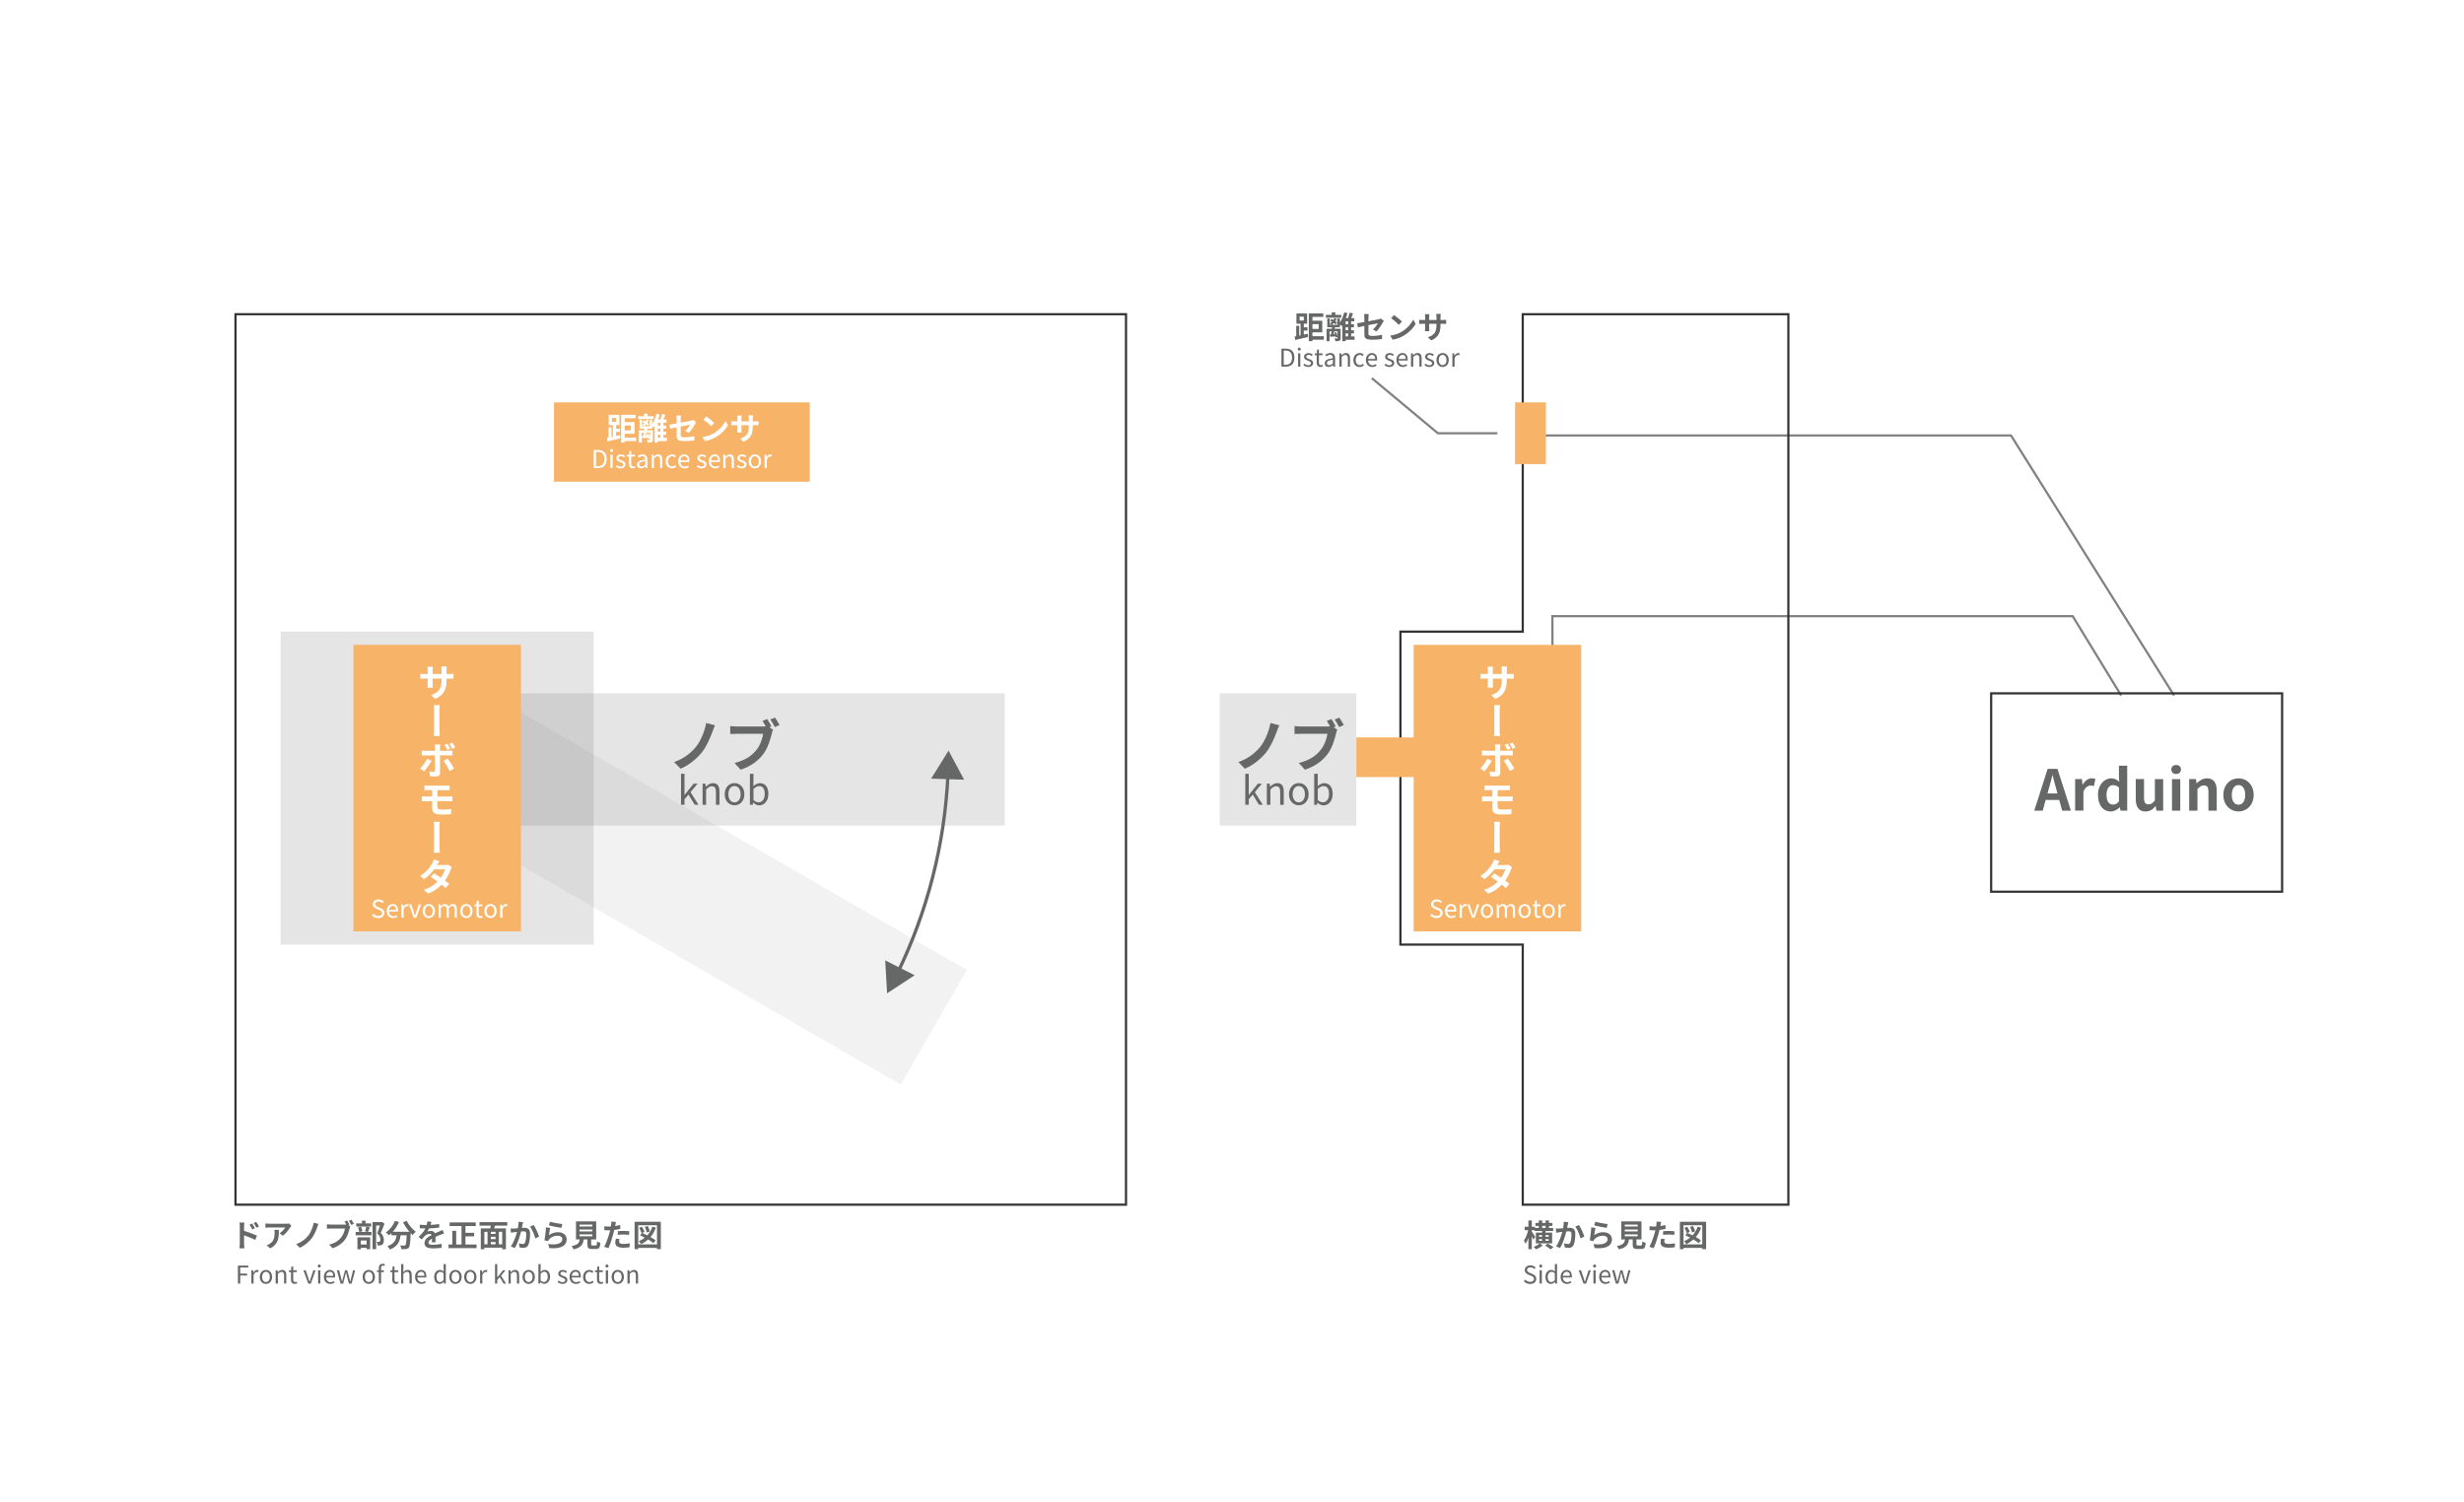 <?xml version="1.0" encoding="UTF-8"?><svg id="_イヤー_2" xmlns="http://www.w3.org/2000/svg" viewBox="0 0 558.93 340.81"><defs><style>.cls-1{fill:#fff;}.cls-2{fill:#666767;}.cls-3{stroke:#7f8080;}.cls-3,.cls-4{stroke-width:.5px;}.cls-3,.cls-4,.cls-5{fill:none;stroke-miterlimit:10;}.cls-4{stroke:#333;}.cls-5{stroke:#666767;stroke-width:.75px;}.cls-6{opacity:.2;}.cls-6,.cls-7{fill:#7f8080;}.cls-8{fill:#f7b469;}.cls-7{opacity:.1;}</style></defs><g id="_イヤー_1-2"><rect class="cls-1" width="558.93" height="340.81"/><polyline class="cls-3" points="348.67 98.78 456.17 98.78 493.17 157.78"/><polyline class="cls-3" points="352.17 147.28 352.14 139.78 470.17 139.78 481.17 157.78"/><polygon class="cls-4" points="345.42 71.28 345.42 143.28 317.67 143.28 317.67 214.28 345.42 214.28 345.42 273.28 405.67 273.28 405.67 71.28 345.42 71.28"/><rect class="cls-6" x="276.67" y="157.28" width="31" height="30"/><rect class="cls-4" x="451.67" y="157.28" width="66" height="45"/><rect class="cls-8" x="307.67" y="167.28" width="38" height="9"/><rect class="cls-8" x="320.67" y="146.28" width="38" height="65"/><rect class="cls-8" x="343.67" y="91.28" width="7" height="14"/><g><path class="cls-2" d="M54.4,278.19c0-.25-.02-.59-.07-.85h1.09c-.03,.25-.06,.55-.06,.85v1.02c.93,.28,2.28,.78,2.93,1.09l-.39,.97c-.73-.38-1.78-.79-2.54-1.04v1.98c0,.2,.04,.69,.07,.97h-1.1c.04-.27,.07-.7,.07-.97v-4.03Zm3.43,.44l-.61,.27c-.2-.44-.36-.72-.62-1.09l.59-.25c.2,.29,.48,.74,.64,1.06Zm.94-.41l-.59,.29c-.22-.44-.39-.7-.65-1.05l.58-.27c.2,.28,.5,.72,.66,1.04Z"/><path class="cls-2" d="M65.83,278.41c-.33,.55-.99,1.43-1.68,1.92l-.73-.58c.56-.34,1.11-.96,1.29-1.3h-3.65c-.29,0-.53,.02-.85,.05v-.97c.27,.04,.56,.07,.85,.07h3.78c.2,0,.58-.02,.71-.06l.55,.52c-.08,.09-.21,.26-.27,.36Zm-4.52,4.77l-.82-.67c.22-.08,.48-.2,.74-.38,.89-.62,1.06-1.36,1.06-2.51,0-.22-.01-.41-.05-.63h1.02c0,1.74-.04,3.17-1.94,4.19Z"/><path class="cls-2" d="M71.95,278.44c-.29,.81-.75,1.86-1.32,2.57-.59,.74-1.58,1.6-2.65,2.03l-.8-.82c1.09-.37,2.04-1.06,2.66-1.82,.67-.81,1.13-2.02,1.32-3.03l1.09,.28c-.13,.25-.22,.56-.31,.78Z"/><path class="cls-2" d="M79.27,277.8l-.26,.1,.45,.29c-.07,.13-.12,.34-.15,.48-.17,.69-.47,1.77-1.06,2.55-.63,.84-1.56,1.53-2.82,1.94l-.76-.84c1.39-.32,2.18-.93,2.75-1.65,.46-.58,.73-1.37,.82-1.98h-3.26c-.32,0-.65,.01-.83,.03v-.99c.2,.03,.6,.06,.83,.06h3.24c.08,0,.2,0,.33-.01-.12-.23-.26-.48-.39-.68l.57-.24c.18,.27,.41,.67,.54,.92Zm1-.17l-.58,.25c-.15-.29-.37-.69-.56-.95l.58-.23c.18,.25,.43,.68,.56,.92Z"/><path class="cls-2" d="M83.88,278.43c-.15,.39-.29,.76-.41,1.04h.81v.76h-3.6v-.76h.8c-.02-.28-.13-.71-.25-1.04l.68-.14c.15,.32,.26,.74,.29,1.02l-.66,.15h1.83l-.57-.15c.11-.29,.23-.74,.29-1.06l.79,.17Zm.32-.19h-3.38v-.72h1.28v-.62h.81v.62h1.29v.72Zm-3.12,2.44h2.89v2.69h-.81v-.32h-1.31v.35h-.77v-2.72Zm.77,.72v.92h1.31v-.92h-1.31Zm5.36-3.8c-.25,.67-.55,1.48-.83,2.07,.59,.63,.7,1.18,.7,1.64,0,.51-.11,.85-.38,1.04-.13,.09-.3,.15-.48,.17-.16,.02-.36,.02-.56,.01,0-.22-.07-.58-.2-.81,.15,0,.29,.01,.39,0,.1,0,.19-.02,.26-.06,.13-.08,.17-.24,.17-.48,0-.38-.15-.88-.71-1.43,.2-.5,.43-1.21,.6-1.74h-.85v5.36h-.81v-6.14h1.97l.13-.03,.61,.38Z"/><path class="cls-2" d="M92.23,276.93c.44,.89,1.32,1.91,2.08,2.49-.22,.17-.55,.51-.71,.75-.15-.13-.29-.29-.45-.45v.05c-.08,2.12-.16,2.94-.41,3.24-.18,.22-.36,.29-.64,.33-.24,.03-.64,.03-1.06,.02-.01-.25-.13-.6-.27-.84,.39,.03,.75,.04,.92,.04,.13,0,.2-.01,.28-.1,.14-.15,.22-.77,.28-2.23h-1.38c-.17,1.34-.63,2.54-2.44,3.22-.11-.24-.35-.58-.55-.77,1.58-.51,1.95-1.43,2.09-2.45h-1.18v-.49c-.18,.19-.37,.36-.56,.5-.15-.19-.51-.52-.71-.67,.88-.59,1.65-1.55,2.07-2.62l.9,.26c-.34,.81-.83,1.58-1.39,2.21h3.78c-.55-.64-1.08-1.42-1.46-2.15l.82-.33Z"/><path class="cls-2" d="M97.65,277.87c.67-.04,1.37-.1,1.98-.2v.81c-.67,.1-1.53,.15-2.29,.18-.12,.26-.26,.51-.4,.71,.18-.08,.56-.14,.79-.14,.43,0,.78,.18,.93,.54,.36-.17,.66-.29,.95-.41,.27-.12,.52-.23,.78-.36l.35,.81c-.22,.06-.6,.2-.83,.29-.31,.13-.71,.28-1.14,.48,0,.39,.02,.91,.03,1.23h-.84c.02-.21,.03-.55,.04-.85-.53,.3-.81,.57-.81,.92,0,.38,.33,.49,1.02,.49,.6,0,1.37-.08,1.99-.2l-.03,.9c-.46,.06-1.32,.12-1.98,.12-1.1,0-1.91-.27-1.91-1.17s.84-1.46,1.64-1.87c-.1-.17-.29-.24-.49-.24-.39,0-.83,.22-1.09,.48-.21,.21-.41,.46-.65,.77l-.75-.56c.74-.68,1.23-1.3,1.55-1.93h-.09c-.29,0-.8-.01-1.18-.04v-.82c.36,.06,.88,.08,1.23,.08h.34c.08-.28,.13-.55,.14-.81l.92,.08c-.04,.17-.08,.41-.17,.7Z"/><path class="cls-2" d="M108.11,282.31v.82h-6.37v-.82h.86v-3.11h.88v3.11h1.21v-4.19h-2.7v-.81h5.93v.81h-2.34v1.54h1.97v.81h-1.97v1.84h2.53Z"/><path class="cls-2" d="M112.29,278.03c-.06,.22-.13,.43-.19,.63h2.66v4.73h-.85v-.36h-4.04v.36h-.81v-4.73h2.16c.04-.2,.08-.42,.11-.63h-2.56v-.78h6.3v.78h-2.79Zm-2.42,4.24h.72v-2.84h-.72v2.84Zm2.54-2.84h-1.07v.48h1.07v-.48Zm0,1.13h-1.07v.53h1.07v-.53Zm-1.07,1.7h1.07v-.52h-1.07v.52Zm2.58-2.84h-.76v2.84h.76v-2.84Z"/><path class="cls-2" d="M118.53,277.83c-.05,.21-.1,.47-.15,.72,.23-.01,.44-.03,.59-.03,.74,0,1.27,.33,1.27,1.34,0,.83-.1,1.96-.4,2.57-.23,.49-.62,.64-1.15,.64-.27,0-.6-.05-.84-.1l-.15-.92c.27,.08,.67,.15,.86,.15,.23,0,.41-.07,.53-.3,.19-.4,.28-1.25,.28-1.94,0-.56-.24-.64-.68-.64-.11,0-.29,.01-.48,.03-.27,1.06-.78,2.72-1.43,3.75l-.91-.36c.68-.92,1.16-2.33,1.41-3.29-.25,.03-.47,.06-.6,.07-.2,.04-.57,.08-.78,.12l-.08-.95c.25,.02,.49,0,.75,0,.22,0,.55-.03,.9-.06,.1-.53,.15-1.04,.15-1.48l1.04,.1c-.04,.18-.09,.41-.13,.58Zm3.77,2.68l-.89,.41c-.18-.78-.68-2.04-1.18-2.66l.83-.36c.43,.6,1.02,1.94,1.23,2.61Z"/><path class="cls-2" d="M124.53,280.19c.64-.46,1.33-.67,2.07-.67,1.23,0,1.94,.76,1.94,1.6,0,1.28-1.01,2.26-3.92,2.01l-.27-.92c2.1,.29,3.21-.22,3.21-1.11,0-.46-.43-.79-1.04-.79-.79,0-1.5,.29-1.95,.83-.13,.15-.2,.27-.26,.41l-.8-.2c.14-.69,.3-2.06,.35-2.93l.94,.13c-.09,.39-.22,1.24-.27,1.64Zm3.03-2.5l-.21,.85c-.71-.09-2.27-.42-2.82-.56l.22-.84c.67,.21,2.19,.48,2.8,.55Z"/><path class="cls-2" d="M135.12,282.54c.24,0,.28-.12,.32-.93,.17,.13,.55,.27,.76,.33-.09,1.11-.31,1.39-1,1.39h-.92c-.83,0-1.03-.25-1.03-1.04v-1.12h-.85c-.15,1.11-.56,1.85-2.29,2.24-.08-.22-.3-.57-.46-.74,1.44-.27,1.74-.74,1.86-1.5h-.85v-4.11h4.58v4.11h-1.14v1.11c0,.22,.04,.25,.31,.25h.73Zm-3.67-4.31h2.93v-.43h-2.93v.43Zm0,1.11h2.93v-.43h-2.93v.43Zm0,1.11h2.93v-.43h-2.93v.43Z"/><path class="cls-2" d="M139.59,277.85c-.01,.08-.04,.17-.06,.27,.39-.06,.78-.13,1.17-.22v.88c-.42,.1-.9,.17-1.37,.23-.06,.3-.13,.61-.21,.9-.25,.98-.72,2.41-1.11,3.24l-.97-.33c.42-.7,.95-2.17,1.21-3.15,.05-.19,.1-.38,.15-.59-.16,0-.31,.01-.46,.01-.34,0-.6-.01-.85-.03l-.02-.88c.36,.04,.59,.06,.88,.06,.2,0,.41,0,.63-.02,.03-.15,.05-.29,.06-.4,.03-.26,.04-.55,.02-.71l1.07,.08c-.06,.19-.12,.5-.15,.66Zm.84,3.8c0,.31,.21,.54,.96,.54,.47,0,.95-.06,1.46-.15l-.04,.9c-.39,.05-.87,.1-1.43,.1-1.18,0-1.81-.41-1.81-1.11,0-.32,.07-.66,.13-.94l.83,.08c-.06,.2-.1,.43-.1,.58Zm1.06-2.42c.4,0,.82,.02,1.23,.06l-.02,.84c-.35-.04-.78-.08-1.2-.08-.48,0-.91,.02-1.35,.07v-.82c.39-.04,.9-.07,1.34-.07Z"/><path class="cls-2" d="M149.9,277.15v6.22h-.87v-.29h-4.25v.29h-.83v-6.22h5.95Zm-.87,5.13v-4.34h-4.25v4.34h4.25Zm-.25-3.79c-.3,.82-.71,1.53-1.22,2.12,.46,.26,.88,.53,1.16,.76l-.5,.65c-.29-.26-.71-.55-1.21-.85-.47,.43-.99,.78-1.58,1.06-.1-.17-.36-.52-.53-.67,.5-.21,.97-.48,1.37-.8-.36-.2-.74-.37-1.08-.52l.43-.53-.08,.04c-.08-.32-.32-.82-.55-1.2l.62-.27c.25,.36,.49,.85,.59,1.17l-.53,.24c.36,.15,.77,.34,1.17,.54,.5-.54,.88-1.19,1.14-1.95l.79,.2Zm-2.07,1.1c-.06-.34-.24-.85-.44-1.26l.65-.22c.22,.38,.42,.89,.48,1.22l-.69,.26Z"/></g><g><path class="cls-2" d="M352.06,282.06h-3.67v-2.45h1.41v-.37h-1.69v-.18h-.64v.33c.19,.25,.68,.99,.78,1.18l-.42,.64c-.08-.21-.22-.51-.36-.8v2.98h-.77v-2.58c-.18,.52-.4,1.01-.64,1.34-.08-.22-.25-.55-.38-.74,.41-.55,.78-1.52,.97-2.35h-.8v-.77h.85v-1.44h.77v1.44h.71v.27h.87v-.47h-.74v-.66h.74v-.57h.78v.57h.76v-.57h.78v.57h.78v.66h-.78v.47h.95v.69h-1.74v.37h1.5v2.45Zm-2.1,.46c-.39,.33-1.02,.69-1.51,.89-.13-.16-.38-.4-.55-.54,.48-.19,1.07-.54,1.38-.81l.68,.46Zm-.85-1.96h.69v-.38h-.69v.38Zm.69,.92v-.39h-.69v.39h.69Zm.03-2.93h.76v-.47h-.76v.47Zm1.25,3.55c.41,.22,1.01,.57,1.31,.81l-.63,.5c-.27-.24-.84-.61-1.27-.86l.59-.44Zm.23-1.92h-.74v.38h.74v-.38Zm0,.91h-.74v.39h.74v-.39Z"/><path class="cls-2" d="M355.63,277.83c-.05,.21-.1,.47-.15,.72,.23-.01,.44-.03,.59-.03,.74,0,1.27,.33,1.27,1.34,0,.83-.1,1.96-.4,2.57-.23,.49-.62,.64-1.15,.64-.27,0-.6-.05-.84-.1l-.15-.92c.27,.08,.67,.15,.86,.15,.23,0,.41-.07,.53-.3,.19-.4,.28-1.25,.28-1.94,0-.56-.24-.64-.68-.64-.11,0-.29,.01-.48,.03-.27,1.06-.78,2.72-1.43,3.75l-.91-.36c.68-.92,1.16-2.33,1.41-3.29-.25,.03-.47,.06-.6,.07-.2,.04-.57,.08-.78,.12l-.08-.95c.25,.02,.49,0,.75,0,.22,0,.55-.03,.9-.06,.1-.53,.15-1.04,.15-1.48l1.04,.1c-.04,.18-.09,.41-.13,.58Zm3.77,2.68l-.89,.41c-.18-.78-.68-2.04-1.18-2.66l.83-.36c.43,.6,1.02,1.94,1.23,2.61Z"/><path class="cls-2" d="M361.64,280.19c.64-.46,1.33-.67,2.07-.67,1.23,0,1.94,.76,1.94,1.6,0,1.28-1.01,2.26-3.92,2.01l-.27-.92c2.1,.29,3.21-.22,3.21-1.11,0-.46-.43-.79-1.04-.79-.79,0-1.5,.29-1.95,.83-.13,.15-.2,.27-.26,.41l-.8-.2c.14-.69,.3-2.06,.35-2.93l.94,.13c-.09,.39-.22,1.24-.27,1.64Zm3.03-2.5l-.21,.85c-.71-.09-2.27-.42-2.82-.56l.22-.84c.67,.21,2.19,.48,2.8,.55Z"/><path class="cls-2" d="M372.23,282.54c.24,0,.28-.12,.32-.93,.17,.13,.55,.27,.76,.33-.09,1.11-.31,1.39-1,1.39h-.92c-.83,0-1.03-.25-1.03-1.04v-1.12h-.85c-.15,1.11-.56,1.85-2.29,2.24-.08-.22-.3-.57-.46-.74,1.44-.27,1.74-.74,1.86-1.5h-.85v-4.11h4.58v4.11h-1.14v1.11c0,.22,.04,.25,.31,.25h.73Zm-3.67-4.31h2.93v-.43h-2.93v.43Zm0,1.11h2.93v-.43h-2.93v.43Zm0,1.11h2.93v-.43h-2.93v.43Z"/><path class="cls-2" d="M376.69,277.85c-.01,.08-.04,.17-.06,.27,.39-.06,.78-.13,1.17-.22v.88c-.42,.1-.9,.17-1.37,.23-.06,.3-.13,.61-.21,.9-.25,.98-.72,2.41-1.11,3.24l-.97-.33c.42-.7,.95-2.17,1.21-3.15,.05-.19,.1-.38,.15-.59-.16,0-.31,.01-.46,.01-.34,0-.6-.01-.85-.03l-.02-.88c.36,.04,.59,.06,.88,.06,.2,0,.41,0,.63-.02,.03-.15,.05-.29,.06-.4,.03-.26,.04-.55,.02-.71l1.07,.08c-.06,.19-.12,.5-.15,.66Zm.84,3.8c0,.31,.21,.54,.96,.54,.47,0,.95-.06,1.46-.15l-.04,.9c-.39,.05-.87,.1-1.43,.1-1.18,0-1.81-.41-1.81-1.11,0-.32,.07-.66,.13-.94l.83,.08c-.06,.2-.1,.43-.1,.58Zm1.06-2.42c.4,0,.82,.02,1.23,.06l-.02,.84c-.35-.04-.78-.08-1.2-.08-.48,0-.91,.02-1.35,.07v-.82c.39-.04,.9-.07,1.34-.07Z"/><path class="cls-2" d="M387.01,277.15v6.22h-.87v-.29h-4.25v.29h-.83v-6.22h5.95Zm-.87,5.13v-4.34h-4.25v4.34h4.25Zm-.25-3.79c-.3,.82-.71,1.53-1.22,2.12,.46,.26,.88,.53,1.16,.76l-.5,.65c-.29-.26-.71-.55-1.21-.85-.47,.43-.99,.78-1.58,1.06-.1-.17-.36-.52-.53-.67,.5-.21,.97-.48,1.37-.8-.36-.2-.74-.37-1.08-.52l.43-.53-.08,.04c-.08-.32-.32-.82-.55-1.2l.62-.27c.25,.36,.49,.85,.59,1.17l-.53,.24c.36,.15,.77,.34,1.17,.54,.5-.54,.88-1.19,1.14-1.95l.79,.2Zm-2.07,1.1c-.06-.34-.24-.85-.44-1.26l.65-.22c.22,.38,.42,.89,.48,1.22l-.69,.26Z"/></g><rect class="cls-4" x="53.42" y="71.28" width="202" height="202"/><rect class="cls-6" x="63.67" y="143.28" width="71" height="71"/><rect class="cls-8" x="125.67" y="91.28" width="58" height="18"/><g><path class="cls-1" d="M140.65,98.7l.07,.73c-1,.25-2.09,.5-2.9,.69l-.15-.79c.11-.02,.23-.04,.36-.07v-2.34h.68v2.21l.31-.07v-2.63h-.94v-2.32h2.43v2.32h-.76v.82h.85v.73h-.85v.92l.9-.2Zm-1.85-2.99h.95v-.89h-.95v.89Zm5.5,4.35h-2.59v.32h-.82v-6.28h3.28v.78h-2.46v.87h2.23v2.64h-2.23v.88h2.59v.78Zm-2.59-3.54v1.1h1.41v-1.1h-1.41Z"/><path class="cls-1" d="M148.25,95.08h-3.49v-.66h1.33v-.57h.81v.57h1.35v.66Zm3.05,4.99h-2.06v.33h-.75v-3.62c-.04,.07-.09,.13-.13,.2-.09-.09-.25-.24-.41-.36v.62h-1.13l-.06,.34h1.35v2.12c0,.32-.06,.48-.28,.59-.2,.1-.5,.11-.9,.11-.03-.19-.13-.45-.21-.62,.25,.01,.51,0,.59,0,.08,0,.11-.02,.11-.09v-.26l-.43,.13c0-.07-.02-.15-.04-.25-.43,.04-.85,.07-1.23,.09l-.06-.54h.26c.05-.22,.08-.46,.13-.69h-.46v2.23h-.67v-2.82h1.21c.01-.12,.03-.23,.04-.34h-1.09v-1.98h.57v1.42h.43c-.11-.09-.29-.22-.4-.3,.17-.12,.33-.26,.47-.41-.14-.09-.29-.17-.42-.25l.32-.36c.13,.07,.27,.15,.41,.23,.08-.13,.16-.27,.22-.41l.53,.13c-.08,.2-.19,.38-.31,.56,.15,.11,.29,.21,.39,.3l-.34,.41c-.09-.09-.22-.2-.37-.31-.13,.15-.28,.29-.43,.41h1.19v-1.42h.6v.93c.42-.62,.76-1.49,.98-2.33l.74,.17c-.1,.38-.23,.76-.38,1.13h.5c.14-.38,.28-.86,.36-1.23l.78,.17c-.13,.36-.27,.74-.41,1.06h.69v.74h-.71v.65h.64v.7h-.64v.67h.64v.7h-.64v.69h.78v.76Zm-4.66-1.9c-.04,.23-.09,.46-.14,.65h.3c-.04-.13-.08-.25-.12-.35l.43-.11c.12,.28,.24,.63,.29,.9v-1.09h-.77Zm3.17-2.28h-.58v.65h.58v-.65Zm0,1.35h-.58v.67h.58v-.67Zm-.58,2.07h.58v-.69h-.58v.69Z"/><path class="cls-1" d="M153.49,96.94c-.62,.13-1.18,.24-1.47,.31l-.17-.92c.33-.04,.95-.15,1.64-.27v-1c0-.23-.02-.59-.06-.81h1.04c-.03,.22-.06,.57-.06,.81v.83c1.02-.2,2-.39,2.32-.47,.2-.04,.36-.09,.5-.16l.67,.52c-.06,.1-.17,.26-.23,.38-.31,.58-.95,1.54-1.45,2.04l-.77-.46c.46-.41,.92-1.05,1.12-1.42-.22,.05-1.16,.23-2.16,.43v1.86c0,.43,.13,.59,.9,.59s1.51-.1,2.21-.24l-.03,.95c-.58,.08-1.42,.15-2.17,.15-1.6,0-1.83-.39-1.83-1.21v-1.91Z"/><path class="cls-1" d="M162.02,98.21c1.2-.71,2.11-1.78,2.55-2.72l.55,.99c-.53,.95-1.46,1.91-2.59,2.59-.71,.43-1.61,.82-2.6,.99l-.59-.92c1.09-.15,2-.51,2.68-.92Zm0-2.26l-.71,.73c-.36-.39-1.24-1.16-1.75-1.51l.66-.7c.49,.33,1.4,1.06,1.81,1.49Z"/><path class="cls-1" d="M168.65,100.22l-.75-.71c1.35-.47,1.95-1.07,1.95-2.79v-.27h-1.66v.95c0,.31,.02,.59,.03,.74h-.98c.02-.14,.04-.42,.04-.74v-.95h-.6c-.35,0-.6,.01-.76,.03v-.95c.12,.02,.41,.06,.76,.06h.6v-.69c0-.2-.02-.42-.04-.63h.99c-.02,.13-.04,.36-.04,.63v.69h1.66v-.74c0-.28-.02-.51-.04-.65h1c-.02,.14-.05,.37-.05,.65v.74h.52c.37,0,.58-.01,.77-.05v.93c-.15-.01-.4-.02-.77-.02h-.52v.23c0,1.74-.42,2.79-2.11,3.54Z"/></g><rect class="cls-6" x="80.92" y="157.28" width="147" height="30"/><g><path class="cls-2" d="M161.62,165.97c-.54,1.47-1.37,3.4-2.4,4.69-1.09,1.36-2.88,2.92-4.85,3.71l-1.46-1.5c2-.68,3.72-1.94,4.86-3.33,1.23-1.48,2.07-3.7,2.42-5.52l2,.51c-.23,.46-.41,1.02-.56,1.43Z"/><path class="cls-2" d="M175,164.8l-.47,.19,.82,.54c-.13,.24-.22,.61-.28,.88-.31,1.25-.86,3.24-1.93,4.65-1.15,1.54-2.85,2.8-5.14,3.54l-1.39-1.53c2.53-.59,3.98-1.7,5.01-3,.84-1.06,1.33-2.51,1.5-3.61h-5.95c-.59,0-1.19,.03-1.52,.05v-1.8c.37,.05,1.1,.1,1.52,.1h5.92c.15,0,.37,0,.6-.03-.22-.42-.47-.87-.72-1.24l1.05-.43c.33,.49,.75,1.23,.98,1.69Zm1.83-.32l-1.06,.46c-.28-.52-.68-1.25-1.02-1.73l1.06-.42c.32,.46,.78,1.24,1.02,1.69Z"/></g><rect class="cls-7" x="85.89" y="184.29" width="134.97" height="30" transform="translate(120.19 -49.99) rotate(30)"/><g><path class="cls-2" d="M464.5,174.42h2.22l3.04,9.47h-1.98l-.67-2.43h-3.07l-.67,2.43h-1.92l3.03-9.47Zm-.04,5.57h2.25l-.28-1.04c-.29-.98-.55-2.07-.82-3.09h-.06c-.24,1.04-.52,2.11-.81,3.09l-.28,1.04Z"/><path class="cls-2" d="M470.73,176.73h1.53l.14,1.27h.04c.52-.93,1.29-1.45,2.03-1.45,.4,0,.63,.06,.84,.15l-.32,1.62c-.26-.08-.46-.12-.75-.12-.56,0-1.24,.37-1.64,1.41v4.27h-1.88v-7.16Z"/><path class="cls-2" d="M475.9,180.32c0-2.33,1.46-3.76,3-3.76,.81,0,1.3,.31,1.82,.78l-.06-1.12v-2.52h1.87v10.2h-1.52l-.14-.74h-.05c-.52,.51-1.24,.92-1.98,.92-1.78,0-2.93-1.41-2.93-3.76Zm4.76,1.47v-3.15c-.44-.4-.9-.54-1.34-.54-.81,0-1.48,.77-1.48,2.2s.54,2.22,1.48,2.22c.5,0,.92-.21,1.34-.74Z"/><path class="cls-2" d="M484.47,181.21v-4.48h1.88v4.23c0,1.1,.31,1.5,1,1.5,.59,0,.97-.25,1.46-.89v-4.83h1.88v7.16h-1.54l-.14-1.02h-.05c-.61,.73-1.3,1.2-2.28,1.2-1.55,0-2.21-1.07-2.21-2.86Z"/><path class="cls-2" d="M492.54,174.55c0-.61,.45-1.02,1.1-1.02s1.09,.41,1.09,1.02-.45,1.04-1.09,1.04-1.1-.41-1.1-1.04Zm.15,2.19h1.88v7.16h-1.88v-7.16Z"/><path class="cls-2" d="M496.59,176.73h1.53l.14,.95h.04c.63-.61,1.36-1.12,2.33-1.12,1.55,0,2.21,1.07,2.21,2.88v4.46h-1.88v-4.23c0-1.11-.31-1.5-1.01-1.5-.59,0-.96,.28-1.48,.81v4.92h-1.88v-7.16Z"/><path class="cls-2" d="M504.34,180.32c0-2.38,1.65-3.76,3.44-3.76s3.44,1.38,3.44,3.76-1.65,3.76-3.44,3.76-3.44-1.38-3.44-3.76Zm4.96,0c0-1.34-.55-2.23-1.52-2.23s-1.52,.88-1.52,2.23,.55,2.22,1.52,2.22,1.52-.87,1.52-2.22Z"/></g><polyline class="cls-3" points="311.17 85.78 326.17 98.28 339.67 98.28"/><g><path class="cls-5" d="M215.04,175.66c-.74,16.03-4.74,31.21-11.36,44.89"/><polygon class="cls-2" points="211.22 176.63 215.17 170.28 218.7 176.87 211.22 176.63"/><polygon class="cls-2" points="200.8 217.86 201.23 225.33 207.48 221.23 200.8 217.86"/></g><rect class="cls-8" x="80.17" y="146.28" width="38" height="65"/><g><path class="cls-1" d="M98.7,158.54l-.92-.86c1.66-.57,2.38-1.32,2.38-3.42v-.33h-2.03v1.17c0,.38,.03,.73,.04,.9h-1.2c.02-.17,.04-.51,.04-.9v-1.17h-.72c-.43,0-.74,.02-.94,.04v-1.15c.15,.03,.5,.08,.94,.08h.72v-.86c0-.25-.02-.52-.05-.78h1.22c-.02,.16-.05,.44-.05,.78v.86h2.03v-.91c0-.34-.03-.63-.05-.79h1.23c-.02,.17-.05,.45-.05,.79v.91h.63c.46,0,.71-.02,.94-.06v1.12c-.19-.02-.49-.03-.93-.03h-.64v.29c0,2.13-.51,3.41-2.58,4.33Z"/><path class="cls-1" d="M98.48,161.17c0-.3,0-.82-.07-1.21h1.36c-.08,.39-.08,.9-.08,1.21v4.25c0,.26,0,1,.07,1.54h-1.36c.07-.55,.07-1.2,.07-1.54,0-.59,0-3.5,0-4.25Z"/><path class="cls-1" d="M96.22,174.96l-.93-.63c.56-.55,1.25-1.49,1.61-2.21l.98,.47c-.41,.75-1.19,1.87-1.66,2.38Zm3.59-5.33v.68h1.98c.25,0,.62-.02,.85-.05v1.13c-.26-.03-.6-.04-.84-.04h-1.99v3.99c0,.49-.29,.8-.9,.8-.46,0-.95-.03-1.39-.08l-.1-1.06c.36,.07,.73,.1,.94,.1,.23,0,.3-.08,.31-.3,0-.33,0-3.03,0-3.44h-2.17c-.25,0-.59,0-.83,.03v-1.14c.25,.04,.56,.06,.83,.06h2.17v-.68c0-.22-.04-.6-.06-.75h1.26c-.03,.12-.07,.54-.07,.75Zm3.2,4.7l-1.01,.56c-.37-.73-.98-1.78-1.39-2.3l.93-.51c.43,.55,1.12,1.63,1.46,2.25Zm-.86-4.49l-.69,.29c-.19-.35-.41-.81-.64-1.14l.67-.28c.22,.32,.5,.81,.66,1.13Zm1.12-.26l-.68,.29c-.18-.36-.42-.8-.66-1.13l.68-.28c.22,.33,.52,.82,.66,1.12Z"/><path class="cls-1" d="M97.1,178.22h4.12c.29,0,.57,0,.77-.03v1.08c-.22-.02-.46-.03-.77-.03h-2.01v1.46h2.58c.19,0,.61-.02,.83-.04v1.1c-.23-.02-.62-.03-.8-.03h-2.61v1.29c0,.47,.28,.63,.98,.63,.77,0,1.52-.04,2.2-.12l-.08,1.17c-.56,.04-1.53,.06-2.33,.06-1.56,0-1.95-.54-1.95-1.39v-1.63h-1.4c-.24,0-.67,.03-.93,.04v-1.13c.25,.02,.67,.04,.93,.04h1.4v-1.46h-.93c-.31,0-.58,0-.84,.03v-1.08c.26,.02,.53,.03,.84,.03Z"/><path class="cls-1" d="M98.48,187.64c0-.3,0-.82-.07-1.21h1.36c-.08,.39-.08,.9-.08,1.21v4.25c0,.26,0,1,.07,1.54h-1.36c.07-.55,.07-1.2,.07-1.54,0-.59,0-3.5,0-4.25Z"/><path class="cls-1" d="M99.14,196.24h1.74c.26,0,.56-.04,.74-.09l.87,.53c-.09,.17-.2,.41-.28,.62-.23,.69-.66,1.61-1.27,2.47,.37,.26,.71,.51,.95,.71l-.81,.97c-.24-.22-.56-.48-.91-.77-.75,.79-1.73,1.53-3.05,2.03l-1-.86c1.48-.45,2.43-1.16,3.14-1.86-.56-.41-1.12-.79-1.56-1.08l.76-.77c.45,.25,1,.61,1.54,.97,.43-.63,.8-1.37,.93-1.9h-2.44c-.6,.79-1.39,1.62-2.26,2.22l-.93-.71c1.5-.94,2.28-2.11,2.72-2.85,.13-.21,.32-.61,.4-.89l1.24,.38c-.21,.3-.42,.69-.53,.87Z"/></g><g><path class="cls-2" d="M154.48,175.54h.79v4.77h.03l2.04-2.54h.9l-1.6,1.93,1.81,2.86h-.87l-1.41-2.31-.9,1.05v1.26h-.79v-7.03Z"/><path class="cls-2" d="M159.36,177.77h.66l.07,.69h.03c.46-.45,.95-.81,1.61-.81,1.01,0,1.47,.65,1.47,1.88v3.04h-.8v-2.93c0-.9-.27-1.28-.91-1.28-.49,0-.83,.25-1.32,.73v3.48h-.8v-4.8Z"/><path class="cls-2" d="M164.39,180.17c0-1.6,1.05-2.53,2.23-2.53s2.23,.93,2.23,2.53-1.05,2.51-2.23,2.51-2.23-.92-2.23-2.51Zm3.62,0c0-1.1-.57-1.86-1.4-1.86s-1.39,.75-1.39,1.86,.56,1.84,1.39,1.84,1.4-.73,1.4-1.84Z"/><path class="cls-2" d="M170.86,182.07h-.04l-.07,.5h-.64v-7.03h.8v1.93l-.03,.87c.43-.38,.97-.68,1.5-.68,1.25,0,1.92,.97,1.92,2.44,0,1.65-.98,2.6-2.08,2.6-.44,0-.95-.23-1.36-.61Zm2.61-1.97c0-1.06-.35-1.78-1.26-1.78-.41,0-.83,.23-1.29,.66v2.52c.42,.37,.86,.5,1.18,.5,.79,0,1.38-.72,1.38-1.91Z"/></g><g><path class="cls-2" d="M289.62,165.97c-.54,1.47-1.37,3.4-2.4,4.69-1.09,1.36-2.88,2.92-4.85,3.71l-1.46-1.5c2-.68,3.72-1.94,4.86-3.33,1.23-1.48,2.07-3.7,2.42-5.52l2,.51c-.23,.46-.41,1.02-.56,1.43Z"/><path class="cls-2" d="M303,164.8l-.47,.19,.82,.54c-.13,.24-.22,.61-.28,.88-.31,1.25-.86,3.24-1.93,4.65-1.15,1.54-2.85,2.8-5.14,3.54l-1.39-1.53c2.53-.59,3.98-1.7,5.01-3,.84-1.06,1.33-2.51,1.5-3.61h-5.95c-.59,0-1.19,.03-1.52,.05v-1.8c.37,.05,1.1,.1,1.52,.1h5.92c.15,0,.37,0,.6-.03-.22-.42-.47-.87-.72-1.24l1.05-.43c.33,.49,.75,1.23,.98,1.69Zm1.83-.32l-1.06,.46c-.28-.52-.68-1.25-1.02-1.73l1.06-.42c.32,.46,.78,1.24,1.02,1.69Z"/></g><g><path class="cls-2" d="M282.48,175.54h.79v4.77h.03l2.04-2.54h.9l-1.6,1.93,1.81,2.86h-.87l-1.41-2.31-.9,1.05v1.26h-.79v-7.03Z"/><path class="cls-2" d="M287.36,177.77h.66l.07,.69h.03c.46-.45,.95-.81,1.61-.81,1.01,0,1.47,.65,1.47,1.88v3.04h-.8v-2.93c0-.9-.27-1.28-.91-1.28-.49,0-.83,.25-1.32,.73v3.48h-.8v-4.8Z"/><path class="cls-2" d="M292.39,180.17c0-1.6,1.05-2.53,2.23-2.53s2.23,.93,2.23,2.53-1.05,2.51-2.23,2.51-2.23-.92-2.23-2.51Zm3.62,0c0-1.1-.57-1.86-1.4-1.86s-1.39,.75-1.39,1.86,.56,1.84,1.39,1.84,1.4-.73,1.4-1.84Z"/><path class="cls-2" d="M298.86,182.07h-.04l-.07,.5h-.64v-7.03h.8v1.93l-.03,.87c.43-.38,.97-.68,1.5-.68,1.25,0,1.92,.97,1.92,2.44,0,1.65-.98,2.6-2.08,2.6-.44,0-.95-.23-1.36-.61Zm2.61-1.97c0-1.06-.35-1.78-1.26-1.78-.41,0-.83,.23-1.29,.66v2.52c.42,.37,.86,.5,1.18,.5,.79,0,1.38-.72,1.38-1.91Z"/></g><g><path class="cls-1" d="M134.68,102.09h1.02c1.25,0,1.92,.73,1.92,2.03s-.67,2.05-1.9,2.05h-1.04v-4.08Zm.98,3.66c.96,0,1.43-.6,1.43-1.63s-.47-1.6-1.43-1.6h-.46v3.23h.46Z"/><path class="cls-1" d="M138.38,102.19c0-.19,.14-.33,.34-.33s.34,.13,.34,.33c0,.21-.14,.34-.34,.34s-.34-.13-.34-.34Zm.08,.96h.5v3.02h-.5v-3.02Z"/><path class="cls-1" d="M139.65,105.83l.25-.33c.26,.21,.53,.36,.89,.36,.4,0,.59-.21,.59-.47,0-.31-.36-.44-.69-.57-.42-.16-.88-.36-.88-.87,0-.48,.39-.86,1.04-.86,.37,0,.7,.16,.93,.34l-.24,.33c-.21-.16-.42-.27-.68-.27-.38,0-.56,.2-.56,.43,0,.29,.31,.39,.65,.52,.44,.17,.92,.34,.92,.92,0,.49-.39,.89-1.1,.89-.43,0-.84-.18-1.13-.42Z"/><path class="cls-1" d="M142.68,105.24v-1.67h-.45v-.38l.47-.03,.06-.85h.42v.85h.82v.41h-.82v1.68c0,.37,.12,.58,.47,.58,.11,0,.25-.04,.34-.08l.1,.38c-.17,.06-.37,.11-.55,.11-.64,0-.86-.41-.86-1.01Z"/><path class="cls-1" d="M144.5,105.39c0-.66,.57-.98,1.85-1.13,0-.39-.13-.76-.62-.76-.35,0-.67,.16-.91,.32l-.2-.35c.28-.18,.71-.39,1.19-.39,.73,0,1.04,.49,1.04,1.24v1.86h-.42l-.04-.36h-.02c-.29,.24-.63,.43-1,.43-.51,0-.88-.31-.88-.86Zm1.85,.05v-.84c-1.02,.12-1.36,.37-1.36,.76,0,.34,.23,.48,.53,.48s.53-.14,.83-.4Z"/><path class="cls-1" d="M147.83,103.16h.42l.04,.43h.02c.29-.28,.6-.51,1.01-.51,.63,0,.92,.41,.92,1.18v1.91h-.5v-1.84c0-.57-.17-.81-.57-.81-.31,0-.52,.16-.83,.46v2.19h-.51v-3.02Z"/><path class="cls-1" d="M151,104.67c0-1.01,.68-1.59,1.46-1.59,.39,0,.67,.17,.88,.36l-.26,.33c-.18-.16-.36-.27-.6-.27-.55,0-.95,.47-.95,1.17s.38,1.16,.93,1.16c.28,0,.52-.13,.71-.3l.22,.34c-.27,.24-.62,.38-.98,.38-.8,0-1.42-.58-1.42-1.58Z"/><path class="cls-1" d="M153.83,104.67c0-.98,.66-1.59,1.36-1.59,.77,0,1.2,.56,1.2,1.42,0,.11-.01,.22-.02,.29h-2.03c.03,.64,.43,1.06,1,1.06,.29,0,.53-.09,.76-.24l.18,.33c-.27,.17-.59,.31-1,.31-.8,0-1.44-.58-1.44-1.58Zm2.12-.25c0-.61-.28-.93-.75-.93-.43,0-.81,.34-.87,.93h1.62Z"/><path class="cls-1" d="M158.04,105.83l.25-.33c.26,.21,.53,.36,.89,.36,.4,0,.59-.21,.59-.47,0-.31-.36-.44-.69-.57-.42-.16-.88-.36-.88-.87,0-.48,.39-.86,1.04-.86,.37,0,.7,.16,.93,.34l-.24,.33c-.21-.16-.42-.27-.68-.27-.38,0-.56,.2-.56,.43,0,.29,.31,.39,.65,.52,.44,.17,.92,.34,.92,.92,0,.49-.39,.89-1.1,.89-.43,0-.84-.18-1.13-.42Z"/><path class="cls-1" d="M160.76,104.67c0-.98,.66-1.59,1.36-1.59,.77,0,1.2,.56,1.2,1.42,0,.11-.01,.22-.02,.29h-2.03c.03,.64,.43,1.06,1,1.06,.29,0,.53-.09,.76-.24l.18,.33c-.27,.17-.59,.31-1,.31-.8,0-1.44-.58-1.44-1.58Zm2.12-.25c0-.61-.28-.93-.75-.93-.43,0-.81,.34-.87,.93h1.62Z"/><path class="cls-1" d="M164.07,103.16h.42l.04,.43h.02c.29-.28,.6-.51,1.01-.51,.63,0,.92,.41,.92,1.18v1.91h-.5v-1.84c0-.57-.17-.81-.57-.81-.31,0-.52,.16-.83,.46v2.19h-.51v-3.02Z"/><path class="cls-1" d="M167.12,105.83l.25-.33c.26,.21,.53,.36,.89,.36,.4,0,.59-.21,.59-.47,0-.31-.36-.44-.69-.57-.42-.16-.88-.36-.88-.87,0-.48,.39-.86,1.04-.86,.37,0,.7,.16,.93,.34l-.24,.33c-.21-.16-.42-.27-.68-.27-.38,0-.56,.2-.56,.43,0,.29,.31,.39,.65,.52,.44,.17,.92,.34,.92,.92,0,.49-.39,.89-1.1,.89-.43,0-.84-.18-1.13-.42Z"/><path class="cls-1" d="M169.84,104.67c0-1.01,.66-1.59,1.4-1.59s1.4,.58,1.4,1.59-.66,1.58-1.4,1.58-1.4-.58-1.4-1.58Zm2.28,0c0-.69-.36-1.17-.88-1.17s-.87,.47-.87,1.17,.35,1.16,.87,1.16,.88-.46,.88-1.16Z"/><path class="cls-1" d="M173.44,103.16h.42l.04,.55h.02c.21-.38,.52-.63,.86-.63,.13,0,.23,.02,.32,.07l-.09,.44c-.1-.04-.17-.05-.29-.05-.25,0-.56,.18-.76,.69v1.94h-.51v-3.02Z"/></g><g><path class="cls-1" d="M84.39,207.64l.31-.35c.29,.3,.7,.5,1.12,.5,.53,0,.86-.27,.86-.67s-.29-.55-.68-.72l-.59-.25c-.38-.16-.83-.45-.83-1.04,0-.63,.54-1.08,1.28-1.08,.48,0,.91,.21,1.2,.51l-.27,.33c-.25-.23-.55-.38-.93-.38-.46,0-.76,.23-.76,.6,0,.39,.36,.54,.67,.68l.58,.25c.47,.21,.84,.48,.84,1.09,0,.64-.53,1.16-1.38,1.16-.58,0-1.07-.23-1.43-.61Z"/><path class="cls-1" d="M87.73,206.67c0-.98,.66-1.59,1.36-1.59,.77,0,1.2,.56,1.2,1.42,0,.11-.01,.22-.02,.29h-2.03c.03,.64,.43,1.06,1,1.06,.29,0,.53-.09,.76-.24l.18,.33c-.27,.17-.59,.31-1,.31-.8,0-1.44-.58-1.44-1.58Zm2.12-.25c0-.61-.28-.93-.75-.93-.43,0-.81,.34-.87,.93h1.62Z"/><path class="cls-1" d="M91.04,205.16h.42l.04,.55h.02c.21-.38,.52-.63,.86-.63,.13,0,.23,.02,.32,.07l-.09,.44c-.1-.04-.17-.05-.29-.05-.25,0-.56,.18-.76,.69v1.94h-.51v-3.02Z"/><path class="cls-1" d="M92.76,205.16h.53l.57,1.72c.09,.29,.19,.61,.28,.89h.02c.09-.28,.19-.59,.28-.89l.57-1.72h.5l-1.07,3.02h-.59l-1.09-3.02Z"/><path class="cls-1" d="M95.87,206.67c0-1.01,.66-1.59,1.4-1.59s1.4,.58,1.4,1.59-.66,1.58-1.4,1.58-1.4-.58-1.4-1.58Zm2.28,0c0-.69-.36-1.17-.88-1.17s-.87,.47-.87,1.17,.35,1.16,.87,1.16,.88-.46,.88-1.16Z"/><path class="cls-1" d="M99.47,205.16h.42l.04,.44h.02c.26-.29,.58-.52,.94-.52,.46,0,.71,.22,.83,.58,.31-.34,.63-.58,.99-.58,.62,0,.92,.41,.92,1.18v1.91h-.5v-1.84c0-.57-.18-.81-.56-.81-.23,0-.48,.15-.76,.46v2.19h-.5v-1.84c0-.57-.18-.81-.56-.81-.23,0-.48,.15-.76,.46v2.19h-.5v-3.02Z"/><path class="cls-1" d="M104.39,206.67c0-1.01,.66-1.59,1.4-1.59s1.4,.58,1.4,1.59-.66,1.58-1.4,1.58-1.4-.58-1.4-1.58Zm2.28,0c0-.69-.36-1.17-.88-1.17s-.87,.47-.87,1.17,.35,1.16,.87,1.16,.88-.46,.88-1.16Z"/><path class="cls-1" d="M108.08,207.24v-1.67h-.45v-.38l.47-.03,.06-.85h.42v.85h.82v.41h-.82v1.68c0,.37,.12,.58,.47,.58,.11,0,.25-.04,.34-.08l.1,.38c-.17,.06-.37,.11-.55,.11-.64,0-.86-.41-.86-1.01Z"/><path class="cls-1" d="M109.86,206.67c0-1.01,.66-1.59,1.4-1.59s1.4,.58,1.4,1.59-.66,1.58-1.4,1.58-1.4-.58-1.4-1.58Zm2.28,0c0-.69-.36-1.17-.88-1.17s-.87,.47-.87,1.17,.35,1.16,.87,1.16,.88-.46,.88-1.16Z"/><path class="cls-1" d="M113.45,205.16h.42l.04,.55h.02c.21-.38,.52-.63,.86-.63,.13,0,.23,.02,.32,.07l-.09,.44c-.1-.04-.17-.05-.29-.05-.25,0-.56,.18-.76,.69v1.94h-.51v-3.02Z"/></g><g><path class="cls-2" d="M53.97,287.09h2.35v.44h-1.83v1.38h1.56v.43h-1.56v1.83h-.52v-4.08Z"/><path class="cls-2" d="M57,288.16h.42l.04,.55h.02c.21-.38,.52-.63,.86-.63,.13,0,.23,.02,.32,.07l-.09,.44c-.1-.04-.17-.05-.29-.05-.25,0-.56,.18-.76,.69v1.94h-.5v-3.02Z"/><path class="cls-2" d="M58.93,289.67c0-1.01,.66-1.59,1.4-1.59s1.4,.58,1.4,1.59-.66,1.58-1.4,1.58-1.4-.58-1.4-1.58Zm2.28,0c0-.69-.36-1.17-.88-1.17s-.87,.47-.87,1.17,.35,1.16,.87,1.16,.88-.46,.88-1.16Z"/><path class="cls-2" d="M62.53,288.16h.42l.04,.43h.02c.29-.28,.6-.51,1.01-.51,.63,0,.92,.41,.92,1.18v1.91h-.5v-1.84c0-.57-.17-.81-.57-.81-.31,0-.52,.16-.83,.46v2.19h-.51v-3.02Z"/><path class="cls-2" d="M66.01,290.24v-1.67h-.45v-.38l.47-.03,.06-.85h.42v.85h.82v.41h-.82v1.68c0,.37,.12,.58,.47,.58,.11,0,.24-.04,.34-.08l.1,.38c-.17,.06-.37,.11-.56,.11-.64,0-.86-.41-.86-1.01Z"/><path class="cls-2" d="M68.83,288.16h.53l.57,1.72c.09,.29,.19,.61,.28,.89h.02c.09-.28,.19-.59,.28-.89l.57-1.72h.5l-1.07,3.02h-.59l-1.09-3.02Z"/><path class="cls-2" d="M72.08,287.19c0-.19,.14-.33,.34-.33s.34,.13,.34,.33c0,.21-.14,.34-.34,.34s-.34-.13-.34-.34Zm.08,.96h.51v3.02h-.51v-3.02Z"/><path class="cls-2" d="M73.46,289.67c0-.98,.66-1.59,1.36-1.59,.77,0,1.2,.56,1.2,1.42,0,.11-.01,.22-.02,.29h-2.03c.03,.64,.43,1.06,1,1.06,.29,0,.53-.09,.76-.24l.18,.33c-.27,.17-.59,.31-1,.31-.8,0-1.44-.58-1.44-1.58Zm2.12-.25c0-.61-.28-.93-.75-.93-.43,0-.81,.34-.87,.93h1.62Z"/><path class="cls-2" d="M76.41,288.16h.52l.45,1.74c.06,.29,.12,.56,.18,.84h.03c.07-.28,.13-.56,.21-.84l.47-1.74h.49l.47,1.74c.07,.29,.14,.56,.21,.84h.02c.07-.28,.12-.56,.19-.84l.44-1.74h.48l-.81,3.02h-.61l-.44-1.63c-.08-.28-.13-.56-.21-.87h-.03c-.07,.31-.13,.59-.21,.88l-.42,1.62h-.59l-.84-3.02Z"/><path class="cls-2" d="M82.25,289.67c0-1.01,.66-1.59,1.4-1.59s1.4,.58,1.4,1.59-.66,1.58-1.4,1.58-1.4-.58-1.4-1.58Zm2.28,0c0-.69-.36-1.17-.88-1.17s-.87,.47-.87,1.17,.35,1.16,.87,1.16,.88-.46,.88-1.16Z"/><path class="cls-2" d="M85.93,288.57h-.41v-.38l.41-.03v-.48c0-.61,.28-.99,.88-.99,.18,0,.37,.04,.51,.1l-.11,.38c-.11-.05-.23-.08-.34-.08-.29,0-.43,.21-.43,.59v.48h.64v.41h-.64v2.6h-.51v-2.6Z"/><path class="cls-2" d="M88.99,290.24v-1.67h-.45v-.38l.47-.03,.06-.85h.42v.85h.82v.41h-.82v1.68c0,.37,.12,.58,.47,.58,.11,0,.24-.04,.34-.08l.1,.38c-.17,.06-.37,.11-.56,.11-.64,0-.86-.41-.86-1.01Z"/><path class="cls-2" d="M91,286.75h.5v1.21l-.02,.62c.28-.28,.59-.51,1-.51,.63,0,.92,.41,.92,1.18v1.91h-.51v-1.84c0-.57-.17-.81-.57-.81-.31,0-.52,.16-.83,.46v2.19h-.5v-4.42Z"/><path class="cls-2" d="M94.15,289.67c0-.98,.66-1.59,1.36-1.59,.77,0,1.2,.56,1.2,1.42,0,.11-.01,.22-.02,.29h-2.03c.03,.64,.43,1.06,1,1.06,.29,0,.53-.09,.75-.24l.18,.33c-.27,.17-.59,.31-1,.31-.8,0-1.44-.58-1.44-1.58Zm2.12-.25c0-.61-.28-.93-.75-.93-.43,0-.8,.34-.87,.93h1.62Z"/><path class="cls-2" d="M98.49,289.67c0-.98,.62-1.59,1.31-1.59,.36,0,.58,.13,.85,.36l-.02-.52v-1.16h.5v4.42h-.41l-.04-.36h-.02c-.24,.23-.56,.43-.92,.43-.75,0-1.24-.57-1.24-1.58Zm2.13,.74v-1.58c-.26-.23-.49-.32-.74-.32-.49,0-.87,.47-.87,1.16,0,.73,.3,1.16,.83,1.16,.28,0,.52-.14,.78-.42Z"/><path class="cls-2" d="M101.92,289.67c0-1.01,.66-1.59,1.4-1.59s1.4,.58,1.4,1.59-.66,1.58-1.4,1.58-1.4-.58-1.4-1.58Zm2.28,0c0-.69-.36-1.17-.88-1.17s-.87,.47-.87,1.17,.35,1.16,.87,1.16,.88-.46,.88-1.16Z"/><path class="cls-2" d="M105.29,289.67c0-1.01,.66-1.59,1.4-1.59s1.4,.58,1.4,1.59-.66,1.58-1.4,1.58-1.4-.58-1.4-1.58Zm2.28,0c0-.69-.36-1.17-.88-1.17s-.87,.47-.87,1.17,.35,1.16,.87,1.16,.88-.46,.88-1.16Z"/><path class="cls-2" d="M108.89,288.16h.42l.04,.55h.02c.21-.38,.52-.63,.86-.63,.13,0,.23,.02,.32,.07l-.09,.44c-.1-.04-.17-.05-.29-.05-.25,0-.56,.18-.76,.69v1.94h-.51v-3.02Z"/><path class="cls-2" d="M112.29,286.75h.5v3h.02l1.28-1.59h.57l-1.01,1.22,1.14,1.8h-.55l-.88-1.46-.57,.66v.79h-.5v-4.42Z"/><path class="cls-2" d="M115.36,288.16h.42l.04,.43h.02c.29-.28,.6-.51,1.01-.51,.63,0,.92,.41,.92,1.18v1.91h-.51v-1.84c0-.57-.17-.81-.57-.81-.31,0-.52,.16-.83,.46v2.19h-.5v-3.02Z"/><path class="cls-2" d="M118.53,289.67c0-1.01,.66-1.59,1.4-1.59s1.4,.58,1.4,1.59-.66,1.58-1.4,1.58-1.4-.58-1.4-1.58Zm2.28,0c0-.69-.36-1.17-.88-1.17s-.87,.47-.87,1.17,.35,1.16,.87,1.16,.88-.46,.88-1.16Z"/><path class="cls-2" d="M122.6,290.86h-.02l-.04,.31h-.41v-4.42h.51v1.21l-.02,.54c.27-.24,.61-.43,.94-.43,.78,0,1.21,.61,1.21,1.53,0,1.04-.62,1.63-1.31,1.63-.28,0-.59-.14-.86-.38Zm1.64-1.24c0-.67-.22-1.12-.79-1.12-.26,0-.52,.14-.81,.42v1.58c.27,.23,.54,.32,.74,.32,.5,0,.87-.45,.87-1.2Z"/><path class="cls-2" d="M126.48,290.83l.25-.33c.26,.21,.53,.36,.89,.36,.4,0,.59-.21,.59-.47,0-.31-.36-.44-.69-.57-.42-.16-.88-.36-.88-.87,0-.48,.39-.86,1.04-.86,.37,0,.7,.16,.93,.34l-.24,.33c-.21-.16-.42-.27-.68-.27-.38,0-.56,.2-.56,.43,0,.29,.31,.39,.65,.52,.44,.17,.92,.34,.92,.92,0,.49-.39,.89-1.1,.89-.43,0-.84-.18-1.13-.42Z"/><path class="cls-2" d="M129.19,289.67c0-.98,.66-1.59,1.36-1.59,.77,0,1.2,.56,1.2,1.42,0,.11-.01,.22-.02,.29h-2.03c.03,.64,.43,1.06,1,1.06,.29,0,.53-.09,.76-.24l.18,.33c-.27,.17-.59,.31-1,.31-.8,0-1.44-.58-1.44-1.58Zm2.12-.25c0-.61-.28-.93-.75-.93-.43,0-.81,.34-.87,.93h1.62Z"/><path class="cls-2" d="M132.27,289.67c0-1.01,.68-1.59,1.46-1.59,.39,0,.67,.17,.88,.36l-.26,.33c-.18-.16-.36-.27-.6-.27-.55,0-.95,.47-.95,1.17s.38,1.16,.93,1.16c.28,0,.52-.13,.71-.3l.22,.34c-.27,.24-.62,.38-.98,.38-.8,0-1.42-.58-1.42-1.58Z"/><path class="cls-2" d="M135.42,290.24v-1.67h-.45v-.38l.47-.03,.06-.85h.42v.85h.82v.41h-.82v1.68c0,.37,.12,.58,.47,.58,.11,0,.25-.04,.34-.08l.1,.38c-.17,.06-.37,.11-.55,.11-.64,0-.86-.41-.86-1.01Z"/><path class="cls-2" d="M137.34,287.19c0-.19,.14-.33,.34-.33s.34,.13,.34,.33c0,.21-.14,.34-.34,.34s-.34-.13-.34-.34Zm.08,.96h.51v3.02h-.51v-3.02Z"/><path class="cls-2" d="M138.73,289.67c0-1.01,.66-1.59,1.4-1.59s1.4,.58,1.4,1.59-.66,1.58-1.4,1.58-1.4-.58-1.4-1.58Zm2.28,0c0-.69-.36-1.17-.88-1.17s-.87,.47-.87,1.17,.35,1.16,.87,1.16,.88-.46,.88-1.16Z"/><path class="cls-2" d="M142.33,288.16h.42l.04,.43h.02c.29-.28,.6-.51,1.01-.51,.63,0,.92,.41,.92,1.18v1.91h-.5v-1.84c0-.57-.17-.81-.57-.81-.31,0-.52,.16-.83,.46v2.19h-.51v-3.02Z"/></g><g><path class="cls-2" d="M345.68,290.64l.31-.35c.29,.3,.7,.5,1.12,.5,.53,0,.86-.27,.86-.67s-.29-.55-.68-.72l-.59-.25c-.38-.16-.83-.45-.83-1.04,0-.63,.54-1.08,1.28-1.08,.48,0,.91,.21,1.2,.51l-.27,.33c-.25-.23-.55-.38-.93-.38-.46,0-.76,.23-.76,.6,0,.39,.36,.54,.67,.68l.58,.25c.47,.21,.84,.48,.84,1.09,0,.64-.53,1.16-1.38,1.16-.58,0-1.07-.23-1.43-.61Z"/><path class="cls-2" d="M349.16,287.19c0-.19,.14-.33,.34-.33s.34,.13,.34,.33c0,.21-.14,.34-.34,.34s-.34-.13-.34-.34Zm.08,.96h.51v3.02h-.51v-3.02Z"/><path class="cls-2" d="M350.56,289.67c0-.98,.62-1.59,1.31-1.59,.36,0,.58,.13,.85,.36l-.02-.52v-1.16h.5v4.42h-.41l-.04-.36h-.02c-.24,.23-.56,.43-.92,.43-.75,0-1.24-.57-1.24-1.58Zm2.13,.74v-1.58c-.26-.23-.49-.32-.74-.32-.49,0-.87,.47-.87,1.16,0,.73,.3,1.16,.83,1.16,.28,0,.52-.14,.78-.42Z"/><path class="cls-2" d="M354,289.67c0-.98,.66-1.59,1.36-1.59,.77,0,1.2,.56,1.2,1.42,0,.11-.01,.22-.02,.29h-2.03c.03,.64,.43,1.06,1,1.06,.29,0,.53-.09,.76-.24l.18,.33c-.27,.17-.59,.31-1,.31-.8,0-1.44-.58-1.44-1.58Zm2.12-.25c0-.61-.28-.93-.75-.93-.43,0-.81,.34-.87,.93h1.62Z"/><path class="cls-2" d="M358.11,288.16h.53l.57,1.72c.09,.29,.19,.61,.28,.89h.02c.09-.28,.19-.59,.28-.89l.57-1.72h.5l-1.07,3.02h-.59l-1.09-3.02Z"/><path class="cls-2" d="M361.37,287.19c0-.19,.14-.33,.34-.33s.34,.13,.34,.33c0,.21-.14,.34-.34,.34s-.34-.13-.34-.34Zm.08,.96h.5v3.02h-.5v-3.02Z"/><path class="cls-2" d="M362.75,289.67c0-.98,.66-1.59,1.36-1.59,.77,0,1.2,.56,1.2,1.42,0,.11-.01,.22-.02,.29h-2.03c.03,.64,.43,1.06,1,1.06,.29,0,.53-.09,.75-.24l.18,.33c-.27,.17-.59,.31-1,.31-.8,0-1.44-.58-1.44-1.58Zm2.12-.25c0-.61-.28-.93-.75-.93-.43,0-.8,.34-.87,.93h1.62Z"/><path class="cls-2" d="M365.7,288.16h.52l.45,1.74c.06,.29,.12,.56,.18,.84h.03c.07-.28,.13-.56,.21-.84l.47-1.74h.49l.47,1.74c.07,.29,.14,.56,.21,.84h.02c.07-.28,.12-.56,.19-.84l.44-1.74h.48l-.81,3.02h-.61l-.44-1.63c-.08-.28-.13-.56-.21-.87h-.03c-.07,.31-.13,.59-.21,.88l-.42,1.62h-.59l-.84-3.02Z"/></g><g><path class="cls-1" d="M339.2,158.54l-.92-.86c1.66-.57,2.38-1.32,2.38-3.42v-.33h-2.03v1.17c0,.38,.03,.73,.04,.9h-1.2c.02-.17,.04-.51,.04-.9v-1.17h-.72c-.43,0-.74,.02-.94,.04v-1.15c.15,.03,.5,.08,.94,.08h.72v-.86c0-.25-.02-.52-.05-.78h1.22c-.02,.16-.05,.44-.05,.78v.86h2.03v-.91c0-.34-.03-.63-.05-.79h1.23c-.02,.17-.05,.45-.05,.79v.91h.63c.46,0,.71-.02,.94-.06v1.12c-.19-.02-.49-.03-.93-.03h-.64v.29c0,2.13-.51,3.41-2.58,4.33Z"/><path class="cls-1" d="M338.98,161.17c0-.3,0-.82-.07-1.21h1.36c-.08,.39-.08,.9-.08,1.21v4.25c0,.26,0,1,.07,1.54h-1.36c.07-.55,.07-1.2,.07-1.54,0-.59,0-3.5,0-4.25Z"/><path class="cls-1" d="M336.72,174.96l-.93-.63c.56-.55,1.25-1.49,1.61-2.21l.98,.47c-.41,.75-1.19,1.87-1.66,2.38Zm3.59-5.33v.68h1.98c.25,0,.62-.02,.85-.05v1.13c-.26-.03-.6-.04-.84-.04h-1.99v3.99c0,.49-.29,.8-.9,.8-.46,0-.95-.03-1.39-.08l-.1-1.06c.36,.07,.73,.1,.94,.1,.23,0,.3-.08,.31-.3,0-.33,0-3.03,0-3.44h-2.17c-.25,0-.59,0-.83,.03v-1.14c.25,.04,.56,.06,.83,.06h2.17v-.68c0-.22-.04-.6-.06-.75h1.26c-.03,.12-.07,.54-.07,.75Zm3.2,4.7l-1.01,.56c-.37-.73-.98-1.78-1.39-2.3l.93-.51c.43,.55,1.12,1.63,1.46,2.25Zm-.86-4.49l-.69,.29c-.19-.35-.41-.81-.64-1.14l.67-.28c.22,.32,.5,.81,.66,1.13Zm1.12-.26l-.68,.29c-.18-.36-.42-.8-.66-1.13l.68-.28c.22,.33,.52,.82,.66,1.12Z"/><path class="cls-1" d="M337.6,178.22h4.12c.29,0,.57,0,.77-.03v1.08c-.22-.02-.46-.03-.77-.03h-2.01v1.46h2.58c.19,0,.61-.02,.83-.04v1.1c-.23-.02-.62-.03-.8-.03h-2.61v1.29c0,.47,.28,.63,.98,.63,.77,0,1.52-.04,2.2-.12l-.08,1.17c-.56,.04-1.53,.06-2.33,.06-1.56,0-1.95-.54-1.95-1.39v-1.63h-1.4c-.24,0-.67,.03-.93,.04v-1.13c.25,.02,.67,.04,.93,.04h1.4v-1.46h-.93c-.31,0-.58,0-.84,.03v-1.08c.26,.02,.53,.03,.84,.03Z"/><path class="cls-1" d="M338.98,187.64c0-.3,0-.82-.07-1.21h1.36c-.08,.39-.08,.9-.08,1.21v4.25c0,.26,0,1,.07,1.54h-1.36c.07-.55,.07-1.2,.07-1.54,0-.59,0-3.5,0-4.25Z"/><path class="cls-1" d="M339.64,196.24h1.74c.26,0,.56-.04,.74-.09l.87,.53c-.09,.17-.2,.41-.28,.62-.23,.69-.66,1.61-1.27,2.47,.37,.26,.71,.51,.95,.71l-.81,.97c-.24-.22-.56-.48-.91-.77-.75,.79-1.73,1.53-3.05,2.03l-1-.86c1.48-.45,2.43-1.16,3.14-1.86-.56-.41-1.12-.79-1.56-1.08l.76-.77c.45,.25,1,.61,1.54,.97,.43-.63,.8-1.37,.93-1.9h-2.44c-.6,.79-1.39,1.62-2.26,2.22l-.93-.71c1.5-.94,2.28-2.11,2.72-2.85,.13-.21,.32-.61,.4-.89l1.24,.38c-.21,.3-.42,.69-.53,.87Z"/></g><g><path class="cls-1" d="M324.44,207.64l.31-.35c.29,.3,.7,.5,1.12,.5,.53,0,.86-.27,.86-.67s-.29-.55-.68-.72l-.59-.25c-.38-.16-.83-.45-.83-1.04,0-.63,.54-1.08,1.28-1.08,.48,0,.91,.21,1.2,.51l-.27,.33c-.25-.23-.55-.38-.93-.38-.46,0-.76,.23-.76,.6,0,.39,.36,.54,.67,.68l.58,.25c.47,.21,.84,.48,.84,1.09,0,.64-.53,1.16-1.38,1.16-.58,0-1.07-.23-1.43-.61Z"/><path class="cls-1" d="M327.78,206.67c0-.98,.66-1.59,1.36-1.59,.77,0,1.2,.56,1.2,1.42,0,.11-.01,.22-.02,.29h-2.03c.03,.64,.43,1.06,1,1.06,.29,0,.53-.09,.76-.24l.18,.33c-.27,.17-.59,.31-1,.31-.8,0-1.44-.58-1.44-1.58Zm2.12-.25c0-.61-.28-.93-.75-.93-.43,0-.81,.34-.87,.93h1.62Z"/><path class="cls-1" d="M331.09,205.16h.42l.04,.55h.02c.21-.38,.52-.63,.86-.63,.13,0,.23,.02,.32,.07l-.09,.44c-.1-.04-.17-.05-.29-.05-.25,0-.56,.18-.76,.69v1.94h-.51v-3.02Z"/><path class="cls-1" d="M332.81,205.16h.53l.57,1.72c.09,.29,.19,.61,.28,.89h.02c.09-.28,.19-.59,.28-.89l.57-1.72h.5l-1.07,3.02h-.59l-1.09-3.02Z"/><path class="cls-1" d="M335.91,206.67c0-1.01,.66-1.59,1.4-1.59s1.4,.58,1.4,1.59-.66,1.58-1.4,1.58-1.4-.58-1.4-1.58Zm2.28,0c0-.69-.36-1.17-.88-1.17s-.87,.47-.87,1.17,.35,1.16,.87,1.16,.88-.46,.88-1.16Z"/><path class="cls-1" d="M339.51,205.16h.42l.04,.44h.02c.26-.29,.58-.52,.94-.52,.46,0,.71,.22,.83,.58,.31-.34,.63-.58,.99-.58,.62,0,.92,.41,.92,1.18v1.91h-.5v-1.84c0-.57-.18-.81-.56-.81-.23,0-.48,.15-.76,.46v2.19h-.5v-1.84c0-.57-.18-.81-.56-.81-.23,0-.48,.15-.76,.46v2.19h-.5v-3.02Z"/><path class="cls-1" d="M344.44,206.67c0-1.01,.66-1.59,1.4-1.59s1.4,.58,1.4,1.59-.66,1.58-1.4,1.58-1.4-.58-1.4-1.58Zm2.28,0c0-.69-.36-1.17-.88-1.17s-.87,.47-.87,1.17,.35,1.16,.87,1.16,.88-.46,.88-1.16Z"/><path class="cls-1" d="M348.12,207.24v-1.67h-.45v-.38l.47-.03,.06-.85h.42v.85h.82v.41h-.82v1.68c0,.37,.12,.58,.47,.58,.11,0,.25-.04,.34-.08l.1,.38c-.17,.06-.37,.11-.55,.11-.64,0-.86-.41-.86-1.01Z"/><path class="cls-1" d="M349.9,206.67c0-1.01,.66-1.59,1.4-1.59s1.4,.58,1.4,1.59-.66,1.58-1.4,1.58-1.4-.58-1.4-1.58Zm2.28,0c0-.69-.36-1.17-.88-1.17s-.87,.47-.87,1.17,.35,1.16,.87,1.16,.88-.46,.88-1.16Z"/><path class="cls-1" d="M353.5,205.16h.42l.04,.55h.02c.21-.38,.52-.63,.86-.63,.13,0,.23,.02,.32,.07l-.09,.44c-.1-.04-.17-.05-.29-.05-.25,0-.56,.18-.76,.69v1.94h-.51v-3.02Z"/></g><g><path class="cls-2" d="M296.65,75.7l.07,.73c-1,.25-2.09,.5-2.9,.69l-.15-.79c.11-.02,.23-.04,.36-.07v-2.34h.68v2.21l.31-.07v-2.63h-.94v-2.32h2.43v2.32h-.76v.82h.85v.73h-.85v.92l.9-.2Zm-1.85-2.99h.95v-.89h-.95v.89Zm5.5,4.35h-2.59v.32h-.82v-6.28h3.28v.78h-2.46v.87h2.23v2.64h-2.23v.88h2.59v.78Zm-2.59-3.54v1.1h1.41v-1.1h-1.41Z"/><path class="cls-2" d="M304.25,72.08h-3.49v-.66h1.33v-.57h.81v.57h1.35v.66Zm3.05,4.99h-2.06v.33h-.75v-3.62c-.04,.07-.09,.13-.13,.2-.09-.09-.25-.24-.41-.36v.62h-1.13l-.06,.34h1.35v2.12c0,.32-.06,.48-.28,.59-.2,.1-.5,.11-.9,.11-.03-.19-.13-.45-.21-.62,.25,.01,.51,0,.59,0,.08,0,.11-.02,.11-.09v-.26l-.43,.13c0-.07-.02-.15-.04-.25-.43,.04-.85,.07-1.23,.09l-.06-.54h.26c.05-.22,.08-.46,.13-.69h-.46v2.23h-.67v-2.82h1.21c.01-.12,.03-.23,.04-.34h-1.09v-1.98h.57v1.42h.43c-.11-.09-.29-.22-.4-.3,.17-.12,.33-.26,.47-.41-.14-.09-.29-.17-.42-.25l.32-.36c.13,.07,.27,.15,.41,.23,.08-.13,.16-.27,.22-.41l.53,.13c-.08,.2-.19,.38-.31,.56,.15,.11,.29,.21,.39,.3l-.34,.41c-.09-.09-.22-.2-.37-.31-.13,.15-.28,.29-.43,.41h1.19v-1.42h.6v.93c.42-.62,.76-1.49,.98-2.33l.74,.17c-.1,.38-.23,.76-.38,1.13h.5c.14-.38,.28-.86,.36-1.23l.78,.17c-.13,.36-.27,.74-.41,1.06h.69v.74h-.71v.65h.64v.7h-.64v.67h.64v.7h-.64v.69h.78v.76Zm-4.66-1.9c-.04,.23-.09,.46-.14,.65h.3c-.04-.13-.08-.25-.12-.35l.43-.11c.12,.28,.24,.63,.29,.9v-1.09h-.77Zm3.17-2.28h-.58v.65h.58v-.65Zm0,1.35h-.58v.67h.58v-.67Zm-.58,2.07h.58v-.69h-.58v.69Z"/><path class="cls-2" d="M309.49,73.94c-.62,.13-1.18,.24-1.47,.31l-.17-.92c.33-.04,.95-.15,1.64-.27v-1c0-.23-.02-.59-.06-.81h1.04c-.03,.22-.06,.57-.06,.81v.83c1.02-.2,2-.39,2.32-.47,.2-.04,.36-.09,.5-.16l.67,.52c-.06,.1-.17,.26-.23,.38-.31,.58-.95,1.54-1.45,2.04l-.77-.46c.46-.41,.92-1.05,1.12-1.42-.22,.05-1.16,.23-2.16,.43v1.86c0,.43,.13,.59,.9,.59s1.51-.1,2.21-.24l-.03,.95c-.58,.08-1.42,.15-2.17,.15-1.6,0-1.83-.39-1.83-1.21v-1.91Z"/><path class="cls-2" d="M318.02,75.21c1.2-.71,2.11-1.78,2.55-2.72l.55,.99c-.53,.95-1.46,1.91-2.59,2.59-.71,.43-1.61,.82-2.6,.99l-.59-.92c1.09-.15,2-.51,2.68-.92Zm0-2.26l-.71,.73c-.36-.39-1.24-1.16-1.75-1.51l.66-.7c.49,.33,1.4,1.06,1.81,1.49Z"/><path class="cls-2" d="M324.65,77.22l-.75-.71c1.35-.47,1.95-1.07,1.95-2.79v-.27h-1.66v.95c0,.31,.02,.59,.03,.74h-.98c.02-.14,.04-.42,.04-.74v-.95h-.6c-.35,0-.6,.01-.76,.03v-.95c.12,.02,.41,.06,.76,.06h.6v-.69c0-.2-.02-.42-.04-.63h.99c-.02,.13-.04,.36-.04,.63v.69h1.66v-.74c0-.28-.02-.51-.04-.65h1c-.02,.14-.05,.37-.05,.65v.74h.52c.37,0,.58-.01,.77-.05v.93c-.15-.01-.4-.02-.77-.02h-.52v.23c0,1.74-.42,2.79-2.11,3.54Z"/></g><g><path class="cls-2" d="M290.68,79.09h1.02c1.25,0,1.92,.73,1.92,2.03s-.67,2.05-1.9,2.05h-1.04v-4.08Zm.98,3.66c.96,0,1.43-.6,1.43-1.63s-.47-1.6-1.43-1.6h-.46v3.23h.46Z"/><path class="cls-2" d="M294.38,79.19c0-.19,.14-.33,.34-.33s.34,.13,.34,.33c0,.21-.14,.34-.34,.34s-.34-.13-.34-.34Zm.08,.96h.5v3.02h-.5v-3.02Z"/><path class="cls-2" d="M295.65,82.83l.25-.33c.26,.21,.53,.36,.89,.36,.4,0,.59-.21,.59-.47,0-.31-.36-.44-.69-.57-.42-.16-.88-.36-.88-.87,0-.48,.39-.86,1.04-.86,.37,0,.7,.16,.93,.34l-.24,.33c-.21-.16-.42-.27-.68-.27-.38,0-.56,.2-.56,.43,0,.29,.31,.39,.65,.52,.44,.17,.92,.34,.92,.92,0,.49-.39,.89-1.1,.89-.43,0-.84-.18-1.13-.42Z"/><path class="cls-2" d="M298.68,82.24v-1.67h-.45v-.38l.47-.03,.06-.85h.42v.85h.82v.41h-.82v1.68c0,.37,.12,.58,.47,.58,.11,0,.25-.04,.34-.08l.1,.38c-.17,.06-.37,.11-.55,.11-.64,0-.86-.41-.86-1.01Z"/><path class="cls-2" d="M300.5,82.39c0-.66,.57-.98,1.85-1.13,0-.39-.13-.76-.62-.76-.35,0-.67,.16-.91,.32l-.2-.35c.28-.18,.71-.39,1.19-.39,.73,0,1.04,.49,1.04,1.24v1.86h-.42l-.04-.36h-.02c-.29,.24-.63,.43-1,.43-.51,0-.88-.31-.88-.86Zm1.85,.05v-.84c-1.02,.12-1.36,.37-1.36,.76,0,.34,.23,.48,.53,.48s.53-.14,.83-.4Z"/><path class="cls-2" d="M303.83,80.16h.42l.04,.43h.02c.29-.28,.6-.51,1.01-.51,.63,0,.92,.41,.92,1.18v1.91h-.5v-1.84c0-.57-.17-.81-.57-.81-.31,0-.52,.16-.83,.46v2.19h-.51v-3.02Z"/><path class="cls-2" d="M307,81.67c0-1.01,.68-1.59,1.46-1.59,.39,0,.67,.17,.88,.36l-.26,.33c-.18-.16-.36-.27-.6-.27-.55,0-.95,.47-.95,1.17s.38,1.16,.93,1.16c.28,0,.52-.13,.71-.3l.22,.34c-.27,.24-.62,.38-.98,.38-.8,0-1.42-.58-1.42-1.58Z"/><path class="cls-2" d="M309.83,81.67c0-.98,.66-1.59,1.36-1.59,.77,0,1.2,.56,1.2,1.42,0,.11-.01,.22-.02,.29h-2.03c.03,.64,.43,1.06,1,1.06,.29,0,.53-.09,.76-.24l.18,.33c-.27,.17-.59,.31-1,.31-.8,0-1.44-.58-1.44-1.58Zm2.12-.25c0-.61-.28-.93-.75-.93-.43,0-.81,.34-.87,.93h1.62Z"/><path class="cls-2" d="M314.04,82.83l.25-.33c.26,.21,.53,.36,.89,.36,.4,0,.59-.21,.59-.47,0-.31-.36-.44-.69-.57-.42-.16-.88-.36-.88-.87,0-.48,.39-.86,1.04-.86,.37,0,.7,.16,.93,.34l-.24,.33c-.21-.16-.42-.27-.68-.27-.38,0-.56,.2-.56,.43,0,.29,.31,.39,.65,.52,.44,.17,.92,.34,.92,.92,0,.49-.39,.89-1.1,.89-.43,0-.84-.18-1.13-.42Z"/><path class="cls-2" d="M316.76,81.67c0-.98,.66-1.59,1.36-1.59,.77,0,1.2,.56,1.2,1.42,0,.11-.01,.22-.02,.29h-2.03c.03,.64,.43,1.06,1,1.06,.29,0,.53-.09,.76-.24l.18,.33c-.27,.17-.59,.31-1,.31-.8,0-1.44-.58-1.44-1.58Zm2.12-.25c0-.61-.28-.93-.75-.93-.43,0-.81,.34-.87,.93h1.62Z"/><path class="cls-2" d="M320.07,80.16h.42l.04,.43h.02c.29-.28,.6-.51,1.01-.51,.63,0,.92,.41,.92,1.18v1.91h-.5v-1.84c0-.57-.17-.81-.57-.81-.31,0-.52,.16-.83,.46v2.19h-.51v-3.02Z"/><path class="cls-2" d="M323.12,82.83l.25-.33c.26,.21,.53,.36,.89,.36,.4,0,.59-.21,.59-.47,0-.31-.36-.44-.69-.57-.42-.16-.88-.36-.88-.87,0-.48,.39-.86,1.04-.86,.37,0,.7,.16,.93,.34l-.24,.33c-.21-.16-.42-.27-.68-.27-.38,0-.56,.2-.56,.43,0,.29,.31,.39,.65,.52,.44,.17,.92,.34,.92,.92,0,.49-.39,.89-1.1,.89-.43,0-.84-.18-1.13-.42Z"/><path class="cls-2" d="M325.84,81.67c0-1.01,.66-1.59,1.4-1.59s1.4,.58,1.4,1.59-.66,1.58-1.4,1.58-1.4-.58-1.4-1.58Zm2.28,0c0-.69-.36-1.17-.88-1.17s-.87,.47-.87,1.17,.35,1.16,.87,1.16,.88-.46,.88-1.16Z"/><path class="cls-2" d="M329.44,80.16h.42l.04,.55h.02c.21-.38,.52-.63,.86-.63,.13,0,.23,.02,.32,.07l-.09,.44c-.1-.04-.17-.05-.29-.05-.25,0-.56,.18-.76,.69v1.94h-.51v-3.02Z"/></g></g></svg>